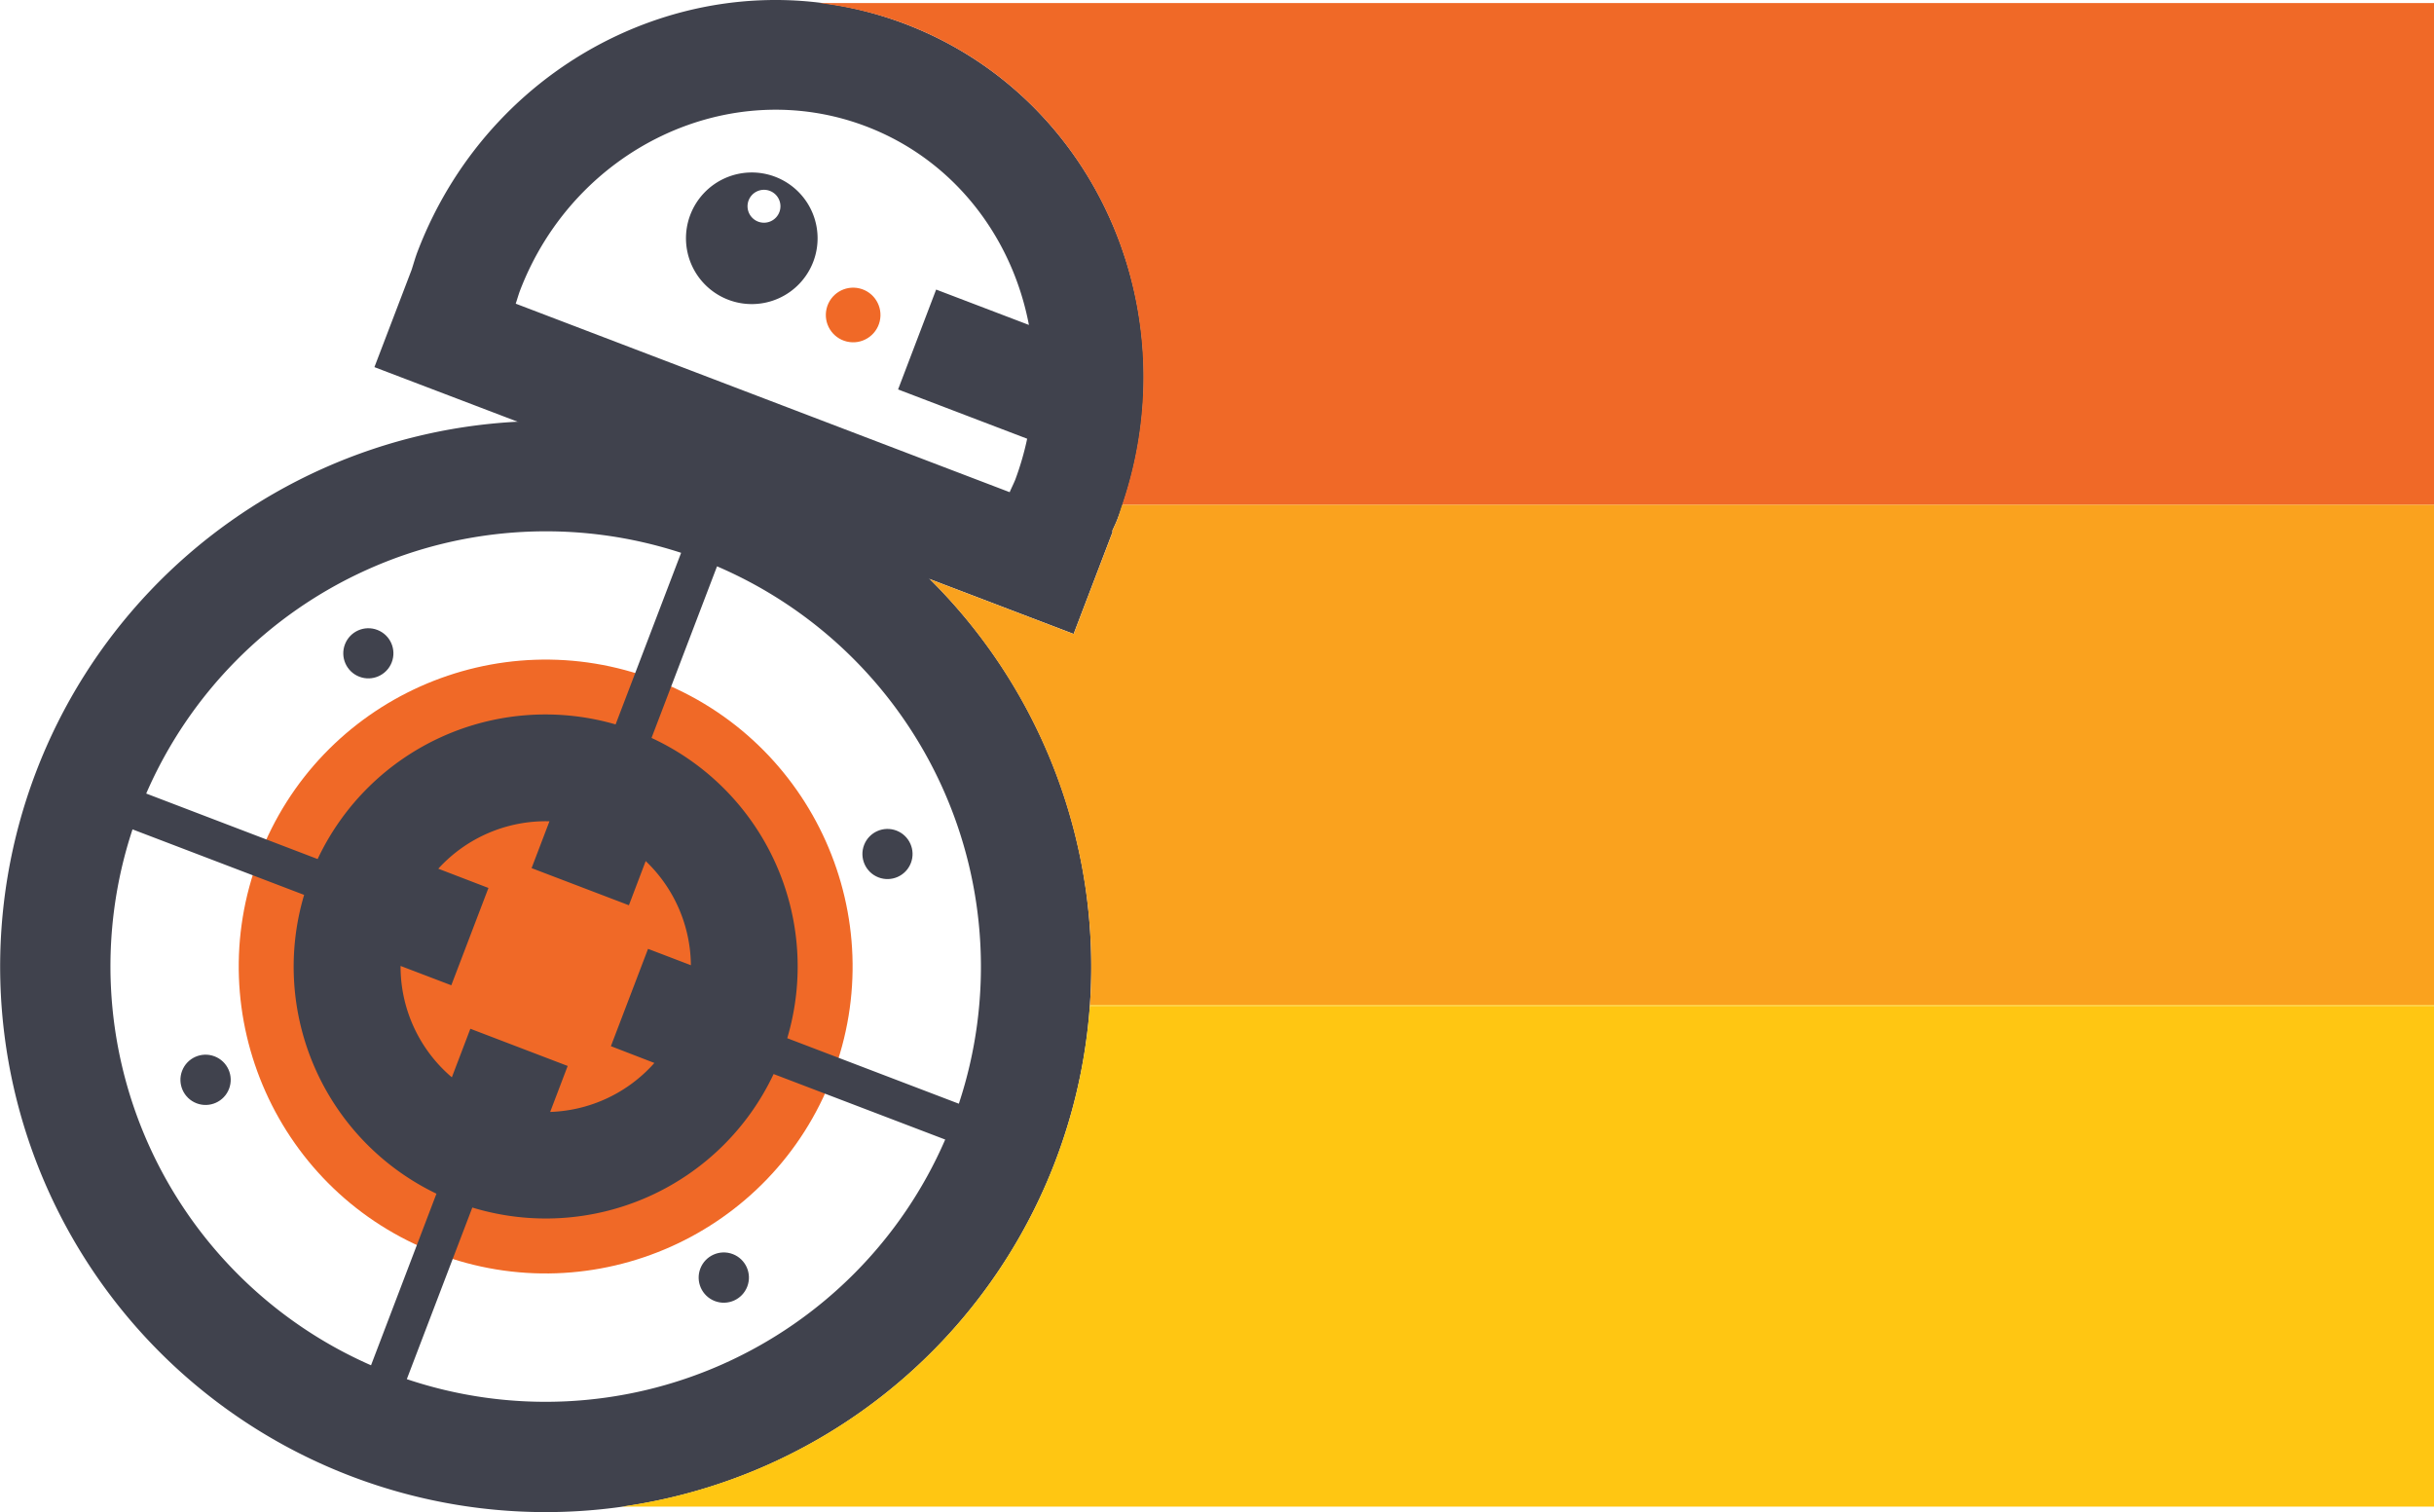 <svg xmlns="http://www.w3.org/2000/svg" viewBox="0 0 579.99 360.35"><defs><style>.cls-1{isolation:isolate;}.cls-2{mix-blend-mode:multiply;}.cls-3{fill:#40424d;}.cls-4{fill:#f06927;}.cls-5{fill:#faa21e;}.cls-6{fill:#ffc612;}</style></defs><title>BBwSpeed</title><g class="cls-1"><g id="Layer_2" data-name="Layer 2"><g id="Layer_1-2" data-name="Layer 1"><g class="cls-2"><circle class="cls-3" cx="88.13" cy="154.77" r="5.99" transform="matrix(0.36, -0.93, 0.93, 0.36, -87.89, 181.92)"/><circle class="cls-3" cx="211.61" cy="201.9" r="5.99" transform="matrix(0.36, -0.93, 0.93, 0.36, -52.47, 327.61)"/><circle class="cls-3" cx="172.48" cy="304.43" r="5.99" transform="translate(-173.45 357.02) rotate(-69.11)"/><circle class="cls-3" cx="48.99" cy="257.3" r="5.99" transform="translate(-208.87 211.33) rotate(-69.11)"/></g><circle class="cls-4" cx="130.03" cy="230.31" r="73.12" transform="translate(-131.51 269.67) rotate(-69.11)"/><path class="cls-3" d="M176.39,108.86a130,130,0,1,0,75.1,167.81A130,130,0,0,0,176.39,108.86ZM228.48,263l-40.89-15.61a60,60,0,0,0-32.34-71.55l15.61-40.89A103.83,103.83,0,0,1,228.48,263ZM112.08,245.14l-4.41,11.57a34.66,34.66,0,0,1-12.22-26.54l12.09,4.61,8.85-23.19L104.44,207a34.67,34.67,0,0,1,26.49-11.3l-4.26,11.16,23.19,8.85,4-10.53A34.71,34.71,0,0,1,164.63,230l-10.21-3.9-8.85,23.19,10.36,4a34.7,34.7,0,0,1-24.83,11.67L135.27,254ZM162.3,131.73l-15.61,40.89a60,60,0,0,0-71,32.08L34.84,189.09A103.83,103.83,0,0,1,162.3,131.73ZM31.58,197.63l40.89,15.61A60,60,0,0,0,104,284.44L88.41,325.33A103.83,103.83,0,0,1,31.58,197.63Zm65.36,131,15.61-40.89a60,60,0,0,0,71.79-31.81l40.89,15.61A103.83,103.83,0,0,1,96.93,328.63Z"/><path class="cls-3" d="M184.73,42.13a15.68,15.68,0,1,0,9.06,20.24A15.68,15.68,0,0,0,184.73,42.13Zm-4.08,10.68a3.92,3.92,0,1,1,5.06-2.26A3.92,3.92,0,0,1,180.65,52.81Z"/><circle class="cls-4" cx="203.3" cy="75.06" r="6.51" transform="translate(83.29 255.51) rotate(-76.64)"/><path class="cls-3" d="M265,126.6c.42-1,.91-1.93,1.29-2.95C284.45,76.11,261.82,23.3,215.75,5.72S117.63,12.44,99.48,60c-.54,1.42-.93,2.85-1.39,4.27L89.22,87.48l4.19,1.6,26.24,10L225.2,139.38l26.24,10,4.39,1.68,9.32-24.41Zm-24.41-9.32L122.89,72.36c.34-1,.61-2,1-3.06,13-34,50-51.59,82.54-39.17,20.79,7.94,34.74,26.25,38.75,47.3L223.07,69,214,92.8l30.76,11.74a68.83,68.83,0,0,1-2.85,9.8C241.5,115.35,241,116.3,240.59,117.29Z"/><path class="cls-4" d="M195.23.73a86.58,86.58,0,0,1,20.52,5c45,17.17,67.51,67.9,51.65,114.56H580V.73Z"/><path class="cls-5" d="M266.3,123.66c-.39,1-.88,2-1.29,2.95l.15.06-9.32,24.41-4.39-1.68-26.24-10-3.66-1.4A130.35,130.35,0,0,1,259.72,239.5H580V120.28H267.4C267,121.4,266.72,122.54,266.3,123.66Z"/><path class="cls-6" d="M251.48,276.67A129.94,129.94,0,0,1,148.18,359H580V239.82H259.68A129.85,129.85,0,0,1,251.48,276.67Z"/><path class="cls-6" d="M259.68,239.82H580v-.33H259.72C259.71,239.6,259.69,239.71,259.68,239.82Z"/></g></g></g></svg>